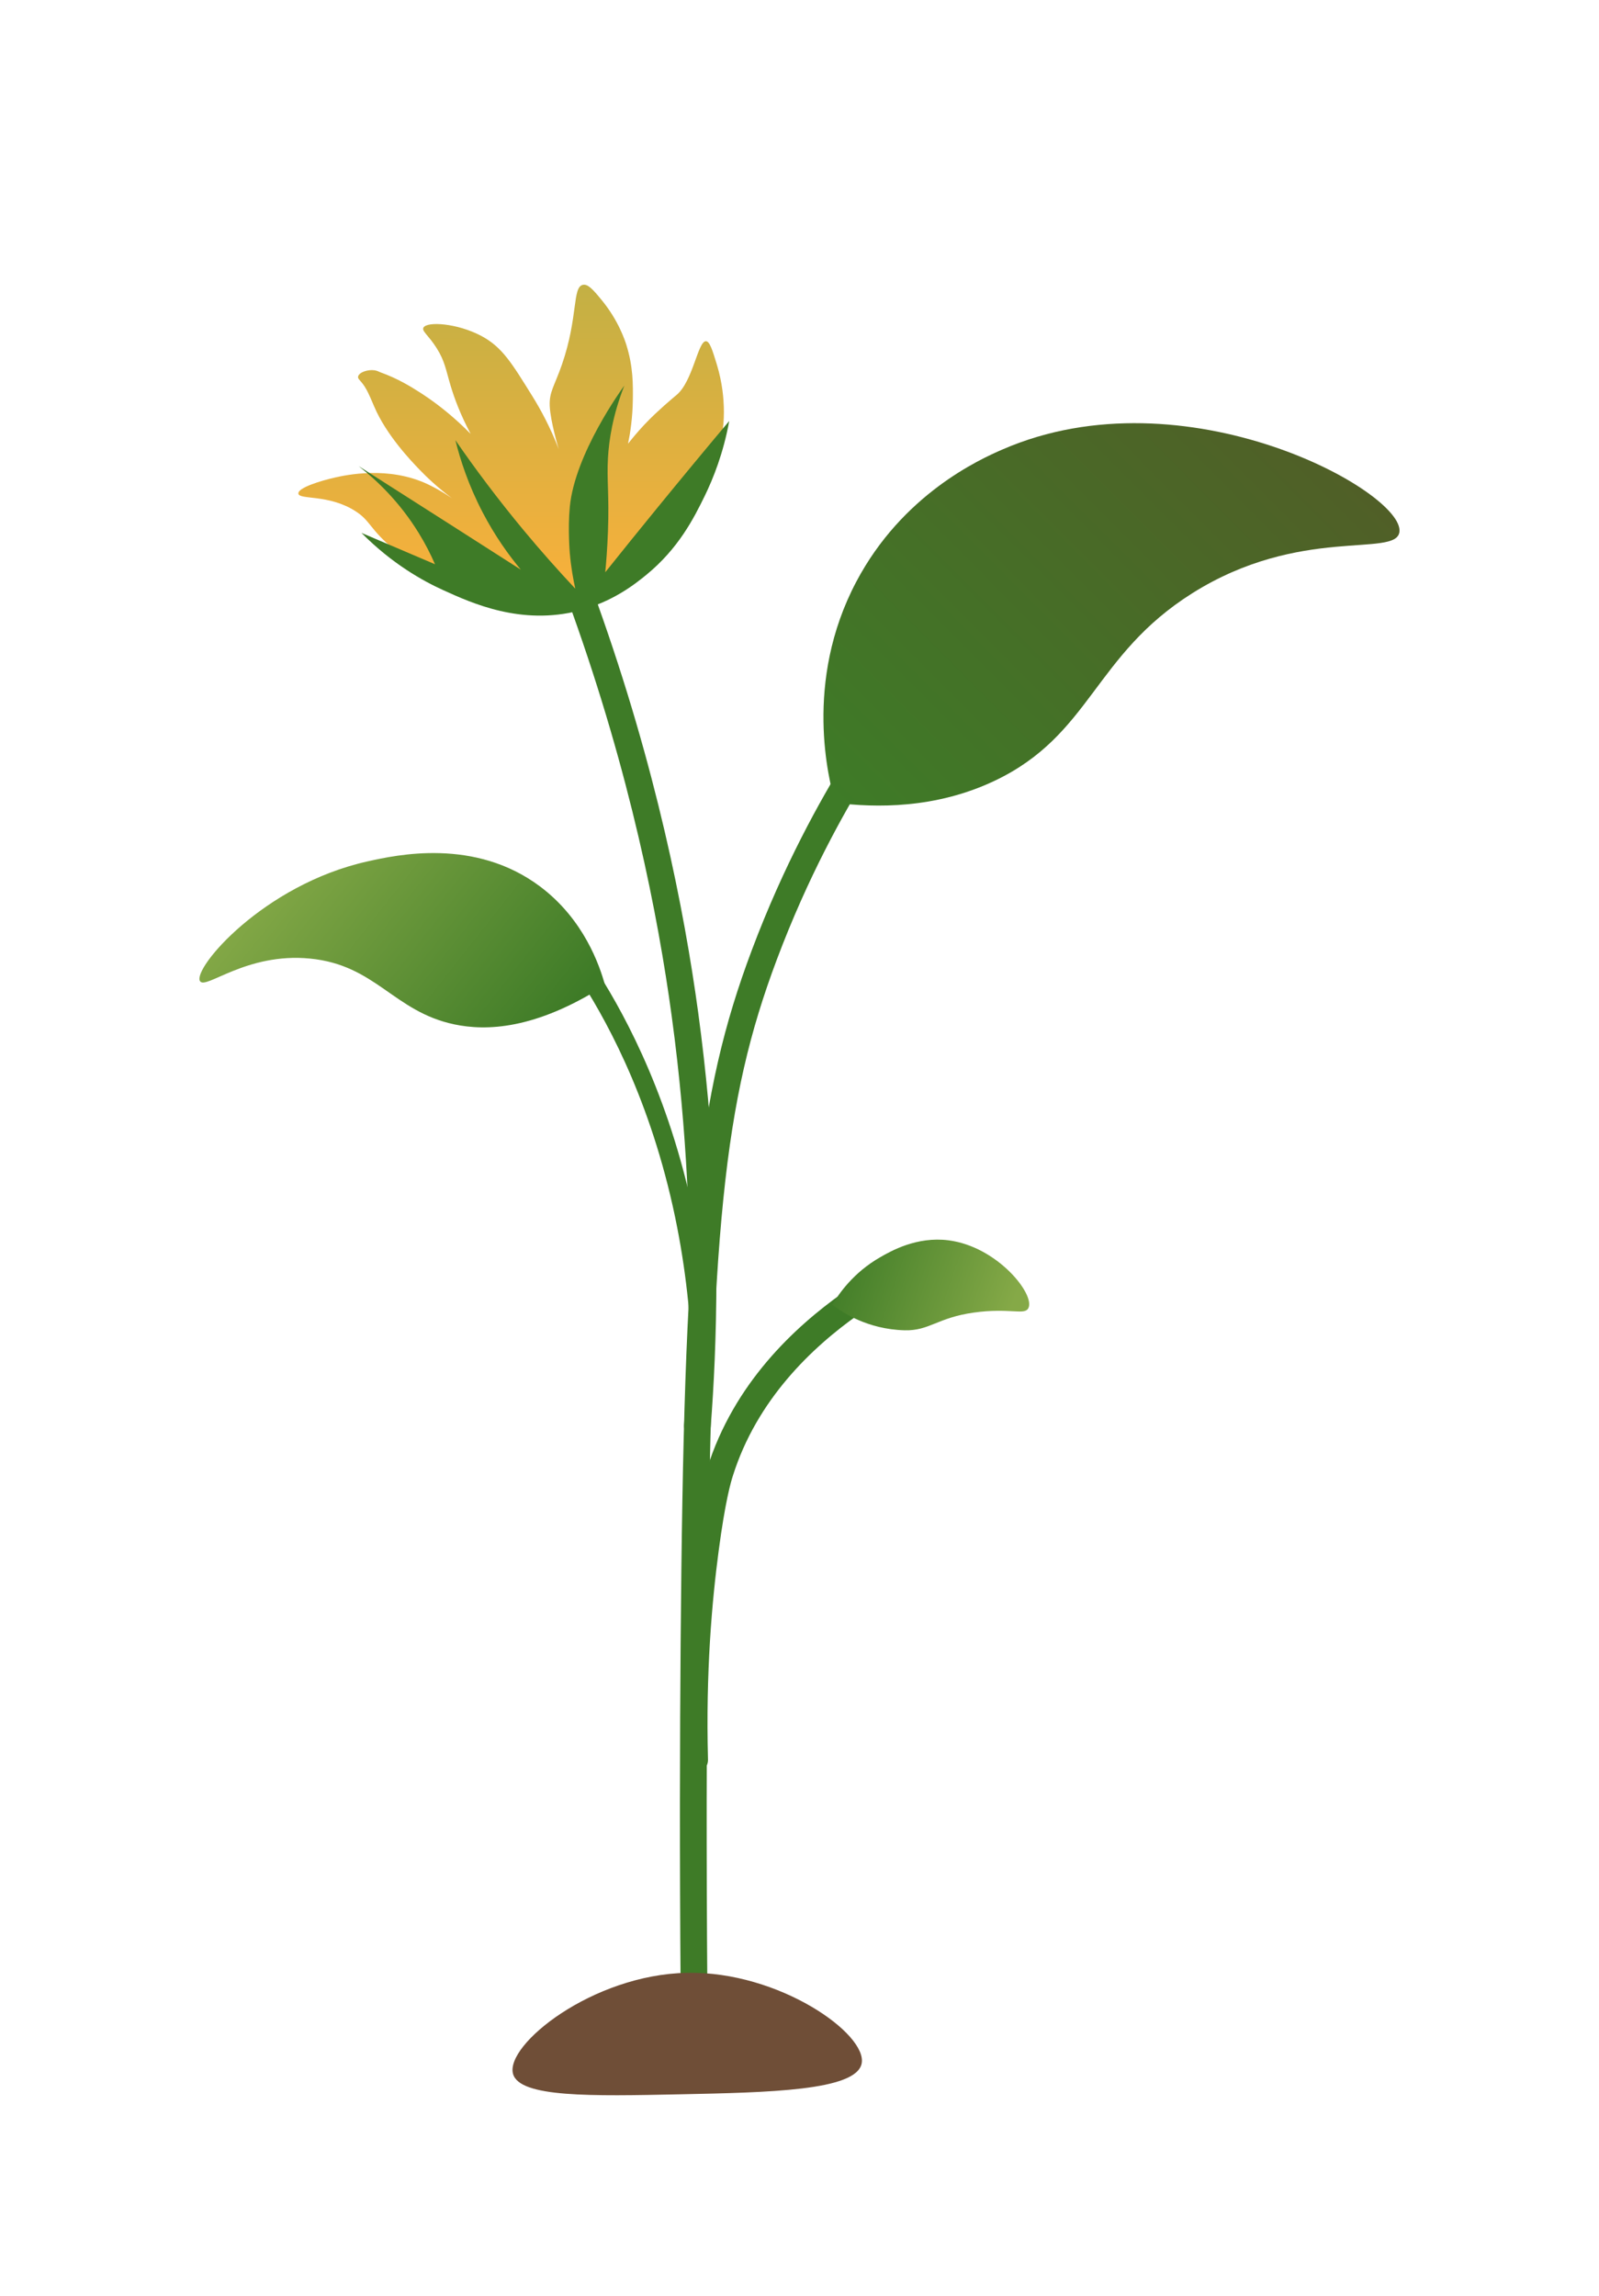 <?xml version="1.0" encoding="UTF-8"?>
<svg id="Layer_2" data-name="Layer 2" xmlns="http://www.w3.org/2000/svg" xmlns:xlink="http://www.w3.org/1999/xlink" viewBox="0 0 300.91 432">
  <defs>
    <style>
      .cls-1 {
        fill: url(#linear-gradient-4);
      }

      .cls-2 {
        fill: url(#linear-gradient-3);
      }

      .cls-3 {
        fill: url(#linear-gradient-2);
      }

      .cls-4 {
        fill: #6f4e37;
      }

      .cls-5 {
        fill: url(#linear-gradient);
      }

      .cls-6 {
        fill: #fff;
      }

      .cls-7 {
        fill: #3e7b27;
      }

      .cls-8 {
        stroke-width: 3.53px;
      }

      .cls-8, .cls-9 {
        fill: none;
        stroke: #3e7b27;
        stroke-linecap: round;
        stroke-miterlimit: 10;
      }

      .cls-9 {
        stroke-width: 5.03px;
      }
    </style>
    <linearGradient id="linear-gradient" x1="96.18" y1="113.94" x2="96.18" y2="53.56" gradientUnits="userSpaceOnUse">
      <stop offset="0" stop-color="#fbb03b"/>
      <stop offset="1" stop-color="#c3b044"/>
    </linearGradient>
    <linearGradient id="linear-gradient-2" x1="-329.27" y1="1111.28" x2="-329.27" y2="1159.26" gradientTransform="translate(-783.37 -1077.05) rotate(-51.72) scale(1.38 1.28)" gradientUnits="userSpaceOnUse">
      <stop offset="0" stop-color="#85a947"/>
      <stop offset="1" stop-color="#3e7b27"/>
    </linearGradient>
    <linearGradient id="linear-gradient-3" x1="-59.79" y1="-127.57" x2="-110.29" y2="-41.99" gradientTransform="translate(269.67 232.1) rotate(14.52) scale(1.13)" gradientUnits="userSpaceOnUse">
      <stop offset="0" stop-color="#505f27"/>
      <stop offset="1" stop-color="#3e7b27"/>
    </linearGradient>
    <linearGradient id="linear-gradient-4" x1="542.15" y1="-667.11" x2="593.46" y2="-667.11" gradientTransform="translate(-348.65 571.83) rotate(16.45) scale(.68 .7) skewX(-2.69)" gradientUnits="userSpaceOnUse">
      <stop offset="0" stop-color="#3e7b27"/>
      <stop offset="1" stop-color="#85a947"/>
    </linearGradient>
  </defs>
  <g id="Layer_1-2" data-name="Layer 1">
    <g>
      <rect class="cls-6" width="300.91" height="432"/>
      <g>
        <path class="cls-5" d="M79.36,107.28c-1.64-1.09-3.38-2.37-5.15-3.85-4.72-3.93-4.43-5.41-7.34-7.27-5.07-3.24-10.65-2.07-10.72-3.31-.07-1.11,4.32-2.43,6.91-3.01,1.97-.44,10.12-2.27,17.61,1.35,2.5,1.2,4.53,2.67,4.39,2.56-2.7-2.02-4.76-3.97-6.23-5.51-1.42-1.48-6.13-6.38-8.41-11.75-.13-.3-.35-.84-.68-1.58-.34-.76-.53-1.16-.76-1.58-.97-1.78-1.74-1.94-1.58-2.52.21-.78,1.81-1.31,3.03-1.15.55.07.92.3,1.08.36,3.38,1.2,5.87,2.77,7.55,3.84.22.14.89.57,1.76,1.18,1.93,1.36,4.66,3.46,7.75,6.59-1.95-3.65-3.07-6.74-3.73-8.92-.93-3.06-1.09-4.72-2.68-7.23-1.53-2.42-2.85-3.19-2.47-3.85.69-1.2,6.37-.83,10.9,1.58,3.95,2.1,5.76,5.18,9.55,11.26,1.59,2.55,3.42,5.92,5.03,10.08,0,0,0,.01,0,.01,0,0-.03-.09-.03-.09-.04-.1-1.55-5.14-1.69-8.08-.12-2.66.88-3.72,2.29-7.78,3.11-9,1.92-14.59,3.95-15.02.94-.19,1.87.83,3.55,2.88,3.15,3.84,4.36,7.55,4.65,8.48,1.26,4.06,1.24,7.37,1.2,10.31-.05,3.37-.48,6.19-.9,8.22.68-.86,1.7-2.12,3.04-3.55.71-.75,1.36-1.4,1.96-1.97.67-.63,1.28-1.19,1.82-1.67,1.24-1.1,2.16-1.86,2.32-1.99,3.06-2.57,3.99-10.04,5.49-10.1.73-.03,1.25,1.69,2.04,4.25,1.15,3.74,1.3,6.75,1.35,8.07.05,1.35,0,2.8-.2,4.4-.91,7.48-4.31,12.76-5.88,15.16-2.35,3.58-8.01,12.27-18.77,16.08-15.82,5.61-30.23-3.71-31.99-4.88Z"/>
        <path class="cls-8" d="M110.03,182.38c5.04,7.65,13.42,22.4,18.29,44.16,4.57,20.43,4.02,37.96,3.15,47.99"/>
        <path class="cls-9" d="M161.22,144.21c-4.63,7.51-11.44,19.62-17.38,35.43-10.22,27.19-12.62,51.44-13.24,129.74-.14,17.32-.2,39.33,0,64.91"/>
        <path class="cls-3" d="M113.87,185.36c-13.18,8.43-22.44,8.62-28.35,7.38-11.46-2.41-14.78-11.19-27.21-12.39-11.96-1.16-19.62,5.93-20.67,4.25-1.46-2.33,11.89-18.16,31.53-22.53,5.47-1.22,20.2-4.49,32.49,4.74,8.22,6.18,11.18,14.83,12.2,18.56Z"/>
        <path class="cls-2" d="M157.19,151.04c7.62.95,18.84,1.15,29.97-4.13,18.19-8.64,18.61-23.59,37.22-35.3,20.28-12.76,38.29-6.64,38.97-11.51,1.05-7.49-40.32-30.48-74.68-15.54-4.34,1.88-18.85,8.45-27.54,24.91-9.95,18.86-5.17,37.31-3.95,41.57Z"/>
        <path class="cls-4" d="M96.55,390.21c-1.55-5.45,14.9-18.69,32.74-19.03,17.36-.34,34.08,11.58,32.85,17.12-1.13,5.06-17.39,5.39-34.16,5.74-16.79.35-30.16.62-31.43-3.83Z"/>
        <path class="cls-9" d="M110.03,114.29c11.05,30.89,16.25,57.38,18.86,76.5,3.14,22.98,3.41,41.6,3.41,49.63,0,10.98-.49,20.43-1.06,27.85"/>
        <path class="cls-9" d="M160.05,245.31c-8.88,6.29-19.79,16.49-24.57,31.72-.35,1.13-1.45,4.73-2.74,14.5-1.26,9.51-2.46,22.97-2.02,39.59"/>
        <path class="cls-1" d="M156.63,245.49c1.79,1.37,6.58,4.62,13.61,4.8,4.66.12,6.15-2.37,13.01-3.33,6.81-.95,9.54.57,10.27-.83,1.34-2.56-5.82-11.6-15.04-12.77-5.98-.76-10.85,2.04-12.83,3.18-5.08,2.9-7.83,6.94-9.02,8.95Z"/>
        <path class="cls-7" d="M109.04,114.88c-10.93,2.84-20.19-1.37-25.64-3.85-3.79-1.72-9.58-4.92-15.38-10.77,4.61,1.97,9.23,3.93,13.84,5.9-.81-1.86-1.81-3.85-3.08-5.9-3.58-5.82-7.85-9.87-11.28-12.56,5.9,3.75,11.8,7.51,17.69,11.28,4.27,2.73,8.55,5.47,12.82,8.2-2.25-2.7-4.84-6.28-7.18-10.77-2.67-5.12-4.21-9.86-5.13-13.59,3.74,5.42,7.99,11.1,12.82,16.92,3.28,3.95,6.55,7.62,9.74,11.02-.37-1.68-.79-3.95-1.03-6.67,0,0-.4-4.58,0-8.72.95-9.99,9.78-22.17,10.26-22.82-2.22,5.65-2.89,10.32-3.08,13.59-.24,4.17.25,6.88,0,13.84-.12,3.26-.34,5.93-.51,7.69,3.2-4,6.45-8.02,9.74-12.05,4.54-5.56,9.07-11.03,13.59-16.41-1.1,6.06-3.01,10.81-4.61,14.1-2.03,4.15-4.91,9.88-11.02,14.87-2,1.63-6.22,5.02-12.56,6.67Z"/>
      </g>
    </g>
  </g>
</svg>